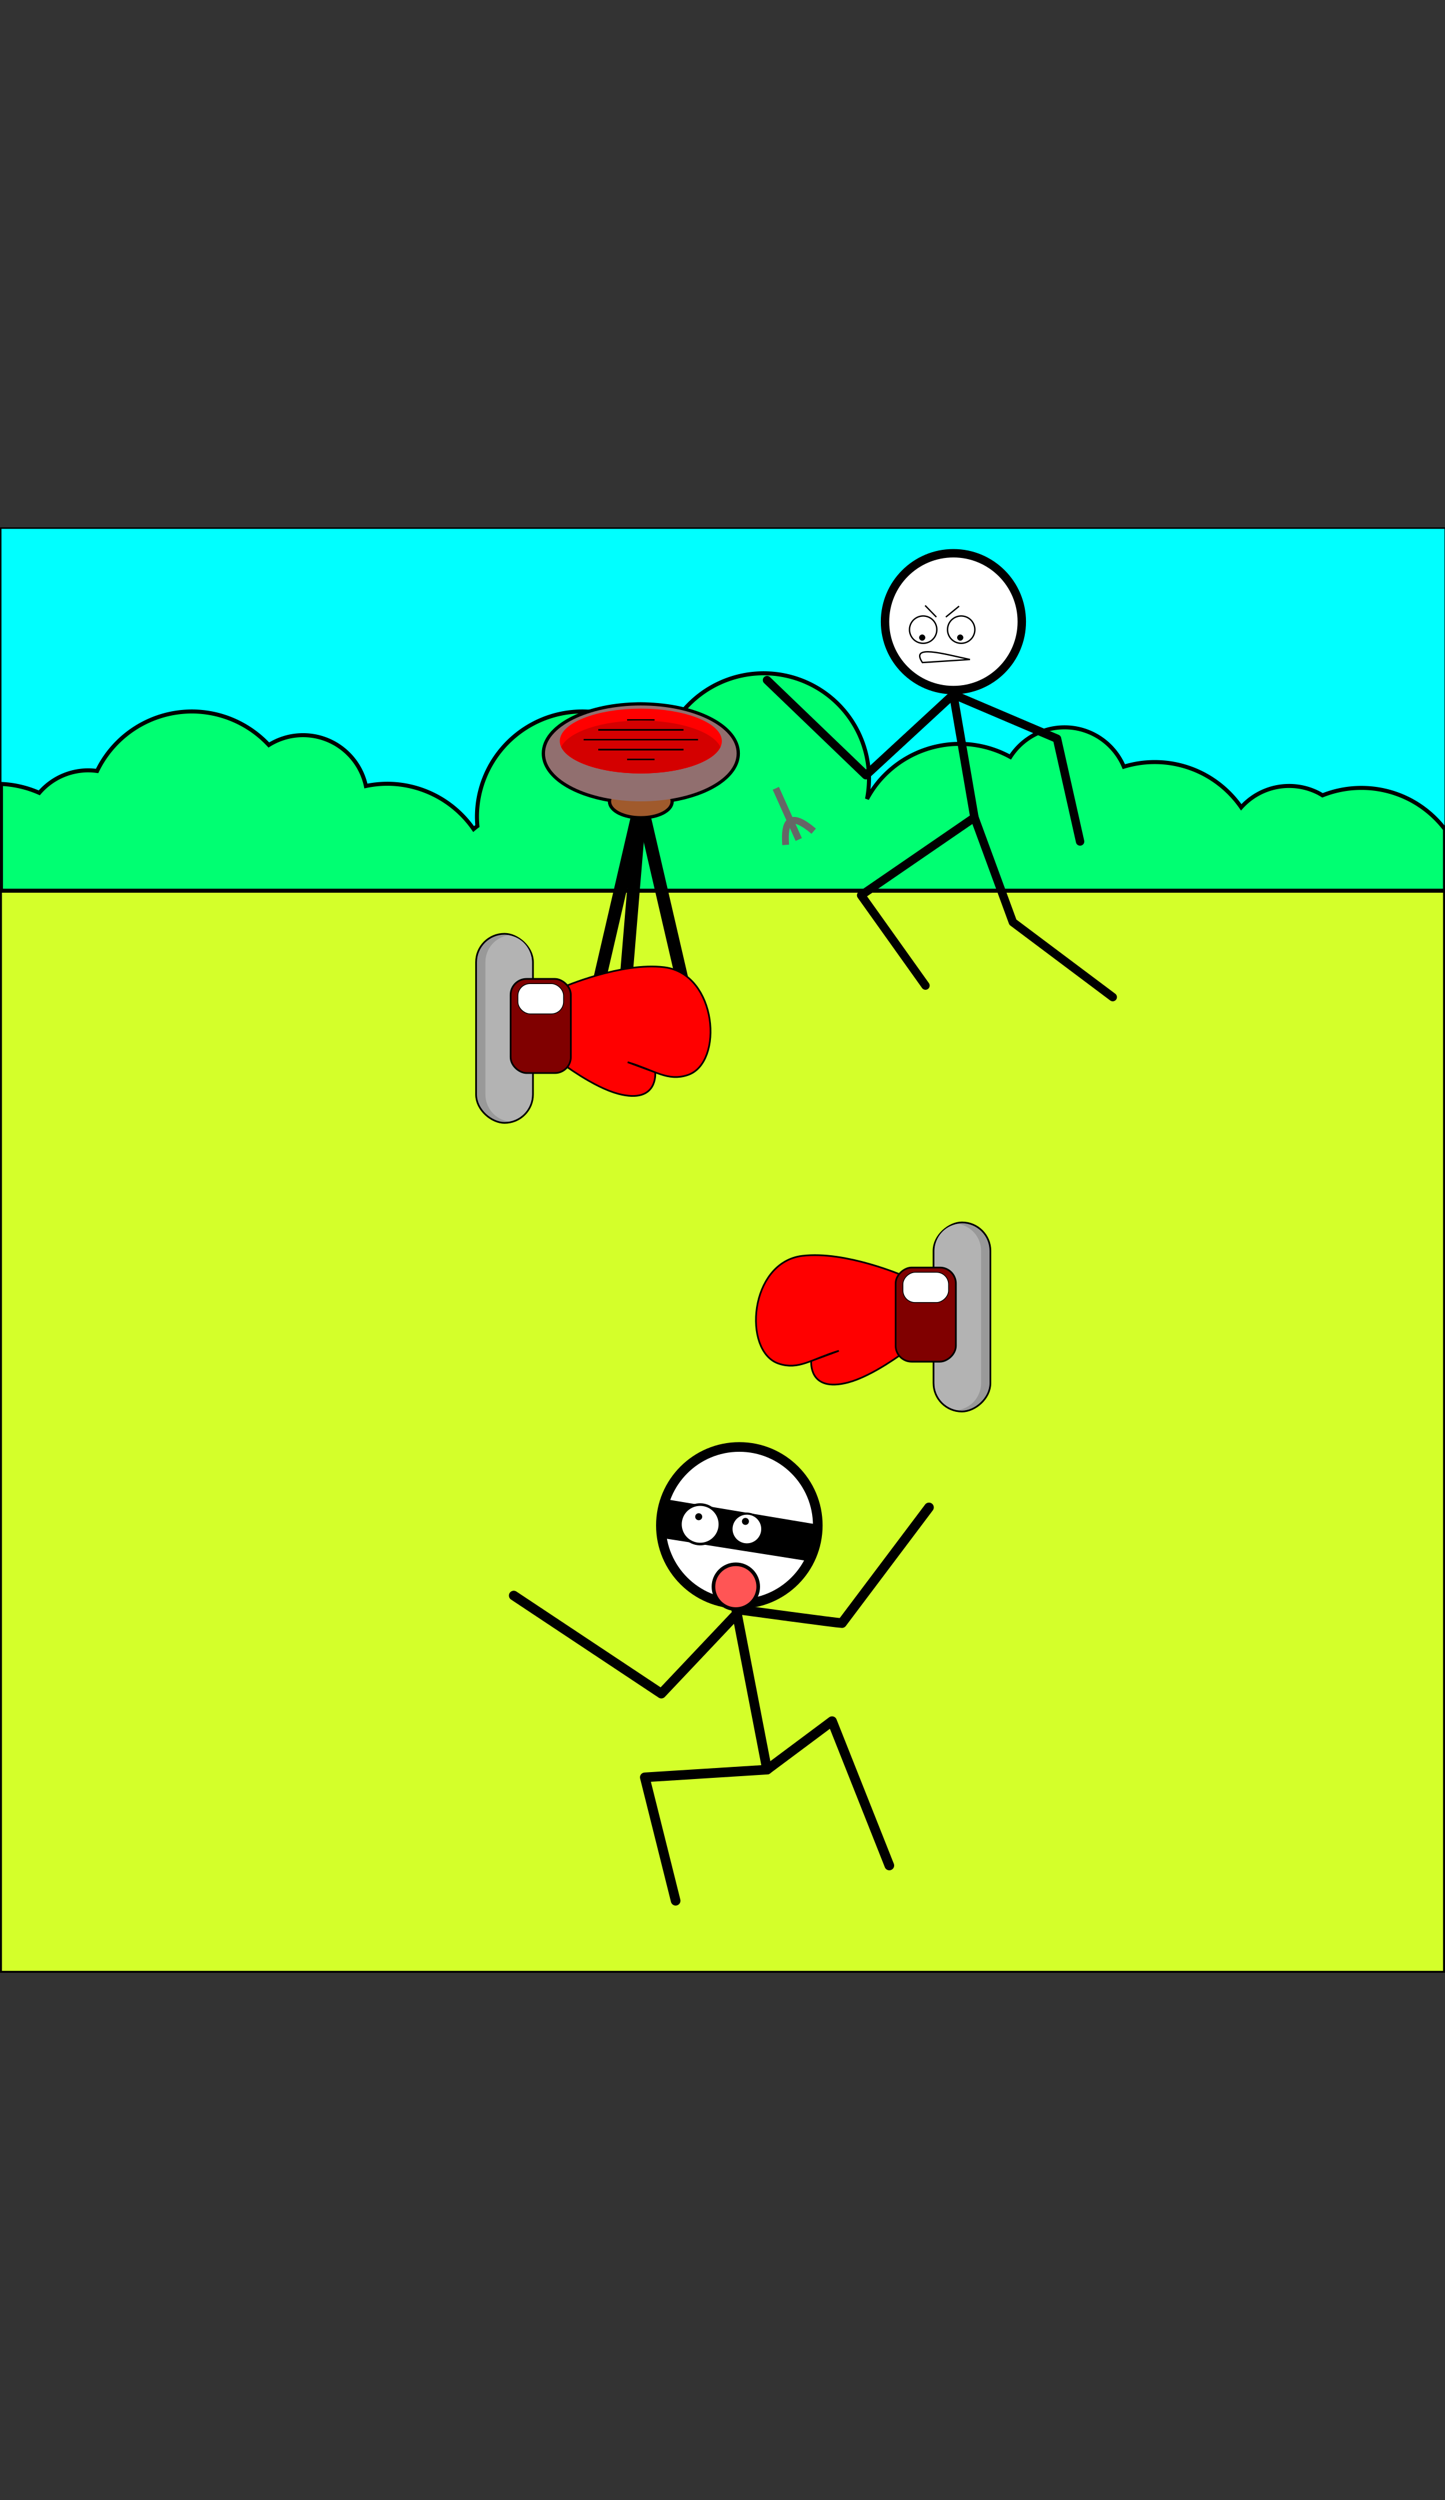 <?xml version="1.0" encoding="UTF-8" standalone="no"?>
<!-- Created with Inkscape (http://www.inkscape.org/) -->

<svg
   xmlns:dc="http://purl.org/dc/elements/1.1/"
   xmlns:cc="http://creativecommons.org/ns#"
   xmlns:rdf="http://www.w3.org/1999/02/22-rdf-syntax-ns#"
   xmlns:svg="http://www.w3.org/2000/svg"
   xmlns="http://www.w3.org/2000/svg"
   xmlns:sodipodi="http://sodipodi.sourceforge.net/DTD/sodipodi-0.dtd"
   xmlns:inkscape="http://www.inkscape.org/namespaces/inkscape"
   width="740"
   height="1280"
   version="1.1"
   viewBox="0 0 740 1280"
   xml:space="preserve"
   id="svg18"
   sodipodi:docname="level18lose.svg"
   inkscape:version="0.92.5 (2060ec1f9f, 2020-04-08)"><rect x="0" y="0" width="740" height="1280" fill="#333333" stroke="none"/><defs
     id="defs22" /><sodipodi:namedview
     pagecolor="#ffffff"
     bordercolor="#666666"
     borderopacity="1"
     objecttolerance="10"
     gridtolerance="10"
     guidetolerance="10"
     inkscape:pageopacity="0"
     inkscape:pageshadow="2"
     inkscape:window-width="1920"
     inkscape:window-height="986"
     id="namedview20"
     showgrid="false"
     inkscape:zoom="0.70710678"
     inkscape:cx="123.43789"
     inkscape:cy="1060.0462"
     inkscape:window-x="1909"
     inkscape:window-y="49"
     inkscape:window-maximized="1"
     inkscape:current-layer="svg18"
     inkscape:snap-bbox="true"
     inkscape:bbox-paths="true"
     inkscape:snap-bbox-edge-midpoints="true"
     inkscape:bbox-nodes="true"
     inkscape:snap-bbox-midpoints="true"
     inkscape:object-paths="true"
     inkscape:snap-intersection-paths="true"
     inkscape:snap-smooth-nodes="true"
     inkscape:snap-midpoints="true"
     inkscape:snap-object-midpoints="true"
     inkscape:snap-center="true"
     inkscape:snap-text-baseline="true"
     inkscape:snap-page="true"
     inkscape:snap-global="true" /><rect
     style="opacity:1;vector-effect:none;fill:#d4ff2a;fill-opacity:1;stroke:#000000;stroke-width:1;stroke-linecap:round;stroke-linejoin:miter;stroke-miterlimit:4;stroke-dasharray:none;stroke-dashoffset:0;stroke-opacity:1;paint-order:normal"
     id="rect821"
     width="739"
     height="739"
     x="0.5"
     y="270.5" /><rect
     y="270.5"
     x="0.5"
     height="185.499"
     width="739.499"
     id="rect870"
     style="opacity:1;vector-effect:none;fill:#00ffff;fill-opacity:1;stroke:#000000;stroke-width:0.501;stroke-linecap:round;stroke-linejoin:miter;stroke-miterlimit:4;stroke-dasharray:none;stroke-dashoffset:0;stroke-opacity:1;paint-order:normal" /><path
     inkscape:connector-curvature="0"
     style="opacity:1;vector-effect:none;fill:#00ff72;fill-opacity:1;stroke:#000000;stroke-width:2.06;stroke-linecap:butt;stroke-linejoin:miter;stroke-miterlimit:4;stroke-dasharray:none;stroke-dashoffset:0;stroke-opacity:1;paint-order:markers stroke fill"
     d="m 392.652,344.72 a 54,54 0 0 0 -42.875,19.197 54,54 0 0 0 -10.396,19.436 54,54 0 0 0 -41.131,-19.104 54,54 0 0 0 -54,54 54,54 0 0 0 0.236,4.658 33,33 0 0 0 -1.949,1.555 54,54 0 0 0 -44.287,-23.213 54,54 0 0 0 -10.863,1.164 33,33 0 0 0 -17.035,-22.348 33,33 0 0 0 -32.678,1.344 A 54,54 0 0 0 98.249,364.249 54,54 0 0 0 49.724,394.712 33,33 0 0 0 20.113,405.915 54,54 0 0 0 0.499,401.351 v 54.648 H 739.999 v -31.408 a 54,54 0 0 0 -17.977,-15.164 54,54 0 0 0 -44.754,-2.24 33,33 0 0 0 -1.918,-1.121 33,33 0 0 0 -39.707,7.254 54,54 0 0 0 -19.424,-17.109 54,54 0 0 0 -40.682,-3.689 33,33 0 0 0 -15.188,-16.455 33,33 0 0 0 -42.953,11.459 54,54 0 0 0 -67.293,12.496 54,54 0 0 0 -6.082,9.012 54,54 0 0 0 -18.158,-51.643 54,54 0 0 0 -33.213,-12.67 z"
     id="path872" /><g
     id="g1402"
     transform="matrix(0.838,0,0,0.838,-54.286,-131.725)"><path
       inkscape:connector-curvature="0"
       style="fill:none;stroke:#000000;stroke-width:7.76px;stroke-linecap:round;stroke-linejoin:round;stroke-miterlimit:4;stroke-dasharray:none;stroke-opacity:1"
       d="M 428.636,766.517 456.396,646.758 447.836,749.557"
       id="path1279" /><path
       inkscape:connector-curvature="0"
       style="fill:none;stroke:#000000;stroke-width:7.76px;stroke-linecap:round;stroke-linejoin:round;stroke-miterlimit:4;stroke-dasharray:none;stroke-opacity:1"
       d="m 456.396,646.758 27.76,119.759"
       id="path1281" /><path
       inkscape:connector-curvature="0"
       style="fill:#000000;fill-opacity:1;fill-rule:nonzero;stroke:#000000;stroke-width:4px;stroke-linecap:round;stroke-linejoin:round;stroke-miterlimit:4;stroke-dasharray:none;stroke-opacity:1"
       d="m 456.396,588.199 c -1.2,0 -2.32,0 -3.52,0.08 v 0 c -30.88,0.88 -55.04,13.68 -55.04,29.2 0,12.72 16.48,24 40.64,27.84 -0.08,0.48 -0.24,0.96 -0.24,1.44 0,5.04 8.16,9.04 18.16,9.04 10,0 18.16,-4 18.16,-9.04 0,-0.48 -0.08,-0.96 -0.24,-1.44 24.16,-3.84 40.64,-15.12 40.64,-27.84 0,-15.2 -23.28,-27.84 -53.6,-29.12 v 0 c -1.68,-0.08 -3.28,-0.16 -4.96,-0.16 z"
       id="path1283" /><path
       inkscape:connector-curvature="0"
       style="fill:#a05a2c;fill-opacity:1;fill-rule:nonzero;stroke:none"
       d="m 474.556,646.758 c 0,5.04 -8.16,9.04 -18.16,9.04 -10,0 -18.16,-4 -18.16,-9.04 0,-5.04 8.16,-9.04 18.16,-9.04 10,0 18.16,4 18.16,9.04 z"
       id="path1285" /><path
       inkscape:connector-curvature="0"
       style="fill:#916f6f;fill-opacity:1;fill-rule:nonzero;stroke:none"
       d="m 514.956,617.478 c 0,16.16 -26.24,29.28 -58.56,29.28 -32.32,0 -58.56,-13.12 -58.56,-29.28 0,-16.16 26.24,-29.28 58.56,-29.28 32.32,0 58.56,13.12 58.56,29.28 z"
       id="path1287" /><path
       inkscape:connector-curvature="0"
       style="fill:#ff0000;fill-opacity:1;fill-rule:nonzero;stroke:none"
       d="m 505.916,609.958 c 0,10.88 -22.16,19.76 -49.52,19.76 -27.36,0 -49.52,-8.88 -49.52,-19.76 0,-10.96 22.16,-19.84 49.52,-19.84 27.36,0 49.52,8.88 49.52,19.84 z"
       id="path1289" /><path
       inkscape:connector-curvature="0"
       style="fill:none;stroke:#000000;stroke-width:0.88px;stroke-linecap:butt;stroke-linejoin:miter;stroke-miterlimit:4;stroke-dasharray:none;stroke-opacity:1"
       d="m 447.996,596.999 h 16.8"
       id="path1291" /><path
       inkscape:connector-curvature="0"
       style="fill:#d40000;fill-opacity:1;fill-rule:nonzero;stroke:none"
       d="m 456.396,597.399 c -23.84,0 -44.24,6.8 -48.64,16.16 4.4,9.36 24.8,16.16 48.64,16.16 23.84,0 44.24,-6.8 48.64,-16.16 -4.4,-9.36 -24.8,-16.16 -48.64,-16.16 z"
       id="path1293" /><path
       inkscape:connector-curvature="0"
       style="fill:none;stroke:#000000;stroke-width:0.88px;stroke-linecap:butt;stroke-linejoin:miter;stroke-miterlimit:4;stroke-dasharray:none;stroke-opacity:1"
       d="m 421.436,609.078 h 69.919"
       id="path1295" /><path
       inkscape:connector-curvature="0"
       style="fill:none;stroke:#000000;stroke-width:1.04px;stroke-linecap:butt;stroke-linejoin:miter;stroke-miterlimit:4;stroke-dasharray:none;stroke-opacity:1"
       d="m 430.396,603.078 h 52.08"
       id="path1297" /><path
       inkscape:connector-curvature="0"
       style="fill:none;stroke:#000000;stroke-width:0.88px;stroke-linecap:butt;stroke-linejoin:miter;stroke-miterlimit:4;stroke-dasharray:none;stroke-opacity:1"
       d="m 447.996,621.158 h 16.8"
       id="path1299" /><path
       inkscape:connector-curvature="0"
       style="fill:none;stroke:#000000;stroke-width:1.04px;stroke-linecap:butt;stroke-linejoin:miter;stroke-miterlimit:4;stroke-dasharray:none;stroke-opacity:1"
       d="m 430.396,615.158 h 52.08"
       id="path1301" /></g><g
     id="g1009"
     transform="matrix(0,-0.884,0.884,0,-219.376,1140.109)"><g
       inkscape:export-ydpi="96"
       inkscape:export-xdpi="96"
       id="g1523"
       style="display:inline"
       transform="translate(742.632,191.23)"><rect
         style="opacity:1;vector-effect:none;fill:#999999;fill-opacity:1;stroke:#000000;stroke-width:1;stroke-linecap:round;stroke-linejoin:round;stroke-miterlimit:4;stroke-dasharray:none;stroke-dashoffset:0;stroke-opacity:1;paint-order:markers fill stroke"
         id="rect1440"
         width="109.512"
         height="32.95"
         x="-270.388"
         y="597.732"
         ry="16.475"
         rx="16.475" /><path
         sodipodi:type="inkscape:offset"
         inkscape:radius="-0.60570508"
         inkscape:original="M -253.91211 597.73242 C -262.22211 597.73242 -269.03789 603.82935 -270.19531 611.80859 C -269.03789 619.78783 -262.22211 625.88477 -253.91211 625.88477 L -177.35156 625.88477 C -169.04156 625.88477 -162.22578 619.78783 -161.06836 611.80859 C -162.22578 603.82935 -169.04156 597.73242 -177.35156 597.73242 L -253.91211 597.73242 z "
         style="opacity:1;vector-effect:none;fill:#b3b3b3;fill-opacity:1;stroke:none;stroke-width:1;stroke-linecap:round;stroke-linejoin:round;stroke-miterlimit:4;stroke-dasharray:none;stroke-dashoffset:0;stroke-opacity:1;paint-order:markers fill stroke"
         id="rect1442"
         d="m -253.912,598.338 c -7.982,0 -14.509,5.827 -15.662,13.471 1.153,7.644 7.68,13.471 15.662,13.471 h 76.561 c 7.982,0 14.509,-5.827 15.662,-13.471 -1.153,-7.644 -7.68,-13.471 -15.662,-13.471 z" /></g><g
       inkscape:export-ydpi="96"
       inkscape:export-xdpi="96"
       id="g1519"
       style="display:inline"
       transform="translate(746.622,228.318)"><path
         style="fill:#ff0000;stroke:#000000;stroke-width:1px;stroke-linecap:butt;stroke-linejoin:miter;stroke-opacity:1"
         d="m -239.661,544.097 43.778,-0.606 c 0,0 14.721,-33.791 11.65,-58.895 -3.77,-30.817 -55.277,-34.641 -62.378,-13.744 -4.004,11.783 2.653,19.147 7.393,34.928 l -5.892,-15.968 c 0,0 -18.482,-1.871 -12.474,21.26 3.772,14.522 17.923,33.025 17.923,33.025 z"
         id="path1451"
         inkscape:connector-curvature="0"
         sodipodi:nodetypes="ccssccsc" /><rect
         style="opacity:1;vector-effect:none;fill:#800000;fill-opacity:1;stroke:#000000;stroke-width:1;stroke-linecap:round;stroke-linejoin:round;stroke-miterlimit:4;stroke-dasharray:none;stroke-dashoffset:0;stroke-opacity:1;paint-order:markers fill stroke"
         id="rect1455"
         width="54.514"
         height="34.889"
         x="-245.508"
         y="538.697"
         ry="9.251"
         rx="9.251" /><rect
         ry="7.023"
         y="542.898"
         x="-211.261"
         height="26.486"
         width="17.541"
         id="rect1457"
         style="opacity:1;vector-effect:none;fill:#ffffff;fill-opacity:1;stroke:#000000;stroke-width:0.494;stroke-linecap:round;stroke-linejoin:round;stroke-miterlimit:4;stroke-dasharray:none;stroke-dashoffset:0;stroke-opacity:1;paint-order:markers fill stroke"
         rx="7.023" /></g></g><g
     transform="matrix(0,-0.884,-0.884,0,970.375,992.34)"
     id="g1025"><g
       transform="translate(742.632,191.23)"
       style="display:inline"
       id="g1015"
       inkscape:export-xdpi="96"
       inkscape:export-ydpi="96"><rect
         rx="16.475"
         ry="16.475"
         y="597.732"
         x="-270.388"
         height="32.95"
         width="109.512"
         id="rect1011"
         style="opacity:1;vector-effect:none;fill:#999999;fill-opacity:1;stroke:#000000;stroke-width:1;stroke-linecap:round;stroke-linejoin:round;stroke-miterlimit:4;stroke-dasharray:none;stroke-dashoffset:0;stroke-opacity:1;paint-order:markers fill stroke" /><path
         d="m -253.912,598.338 c -7.982,0 -14.509,5.827 -15.662,13.471 1.153,7.644 7.68,13.471 15.662,13.471 h 76.561 c 7.982,0 14.509,-5.827 15.662,-13.471 -1.153,-7.644 -7.68,-13.471 -15.662,-13.471 z"
         id="path1013"
         style="opacity:1;vector-effect:none;fill:#b3b3b3;fill-opacity:1;stroke:none;stroke-width:1;stroke-linecap:round;stroke-linejoin:round;stroke-miterlimit:4;stroke-dasharray:none;stroke-dashoffset:0;stroke-opacity:1;paint-order:markers fill stroke"
         inkscape:original="M -253.91211 597.73242 C -262.22211 597.73242 -269.03789 603.82935 -270.19531 611.80859 C -269.03789 619.78783 -262.22211 625.88477 -253.91211 625.88477 L -177.35156 625.88477 C -169.04156 625.88477 -162.22578 619.78783 -161.06836 611.80859 C -162.22578 603.82935 -169.04156 597.73242 -177.35156 597.73242 L -253.91211 597.73242 z "
         inkscape:radius="-0.60570508"
         sodipodi:type="inkscape:offset" /></g><g
       transform="translate(746.622,228.318)"
       style="display:inline"
       id="g1023"
       inkscape:export-xdpi="96"
       inkscape:export-ydpi="96"><path
         sodipodi:nodetypes="ccssccsc"
         inkscape:connector-curvature="0"
         id="path1017"
         d="m -239.661,544.097 43.778,-0.606 c 0,0 14.721,-33.791 11.65,-58.895 -3.77,-30.817 -55.277,-34.641 -62.378,-13.744 -4.004,11.783 2.653,19.147 7.393,34.928 l -5.892,-15.968 c 0,0 -18.482,-1.871 -12.474,21.26 3.772,14.522 17.923,33.025 17.923,33.025 z"
         style="fill:#ff0000;stroke:#000000;stroke-width:1px;stroke-linecap:butt;stroke-linejoin:miter;stroke-opacity:1" /><rect
         rx="9.251"
         ry="9.251"
         y="538.697"
         x="-245.508"
         height="34.889"
         width="54.514"
         id="rect1019"
         style="opacity:1;vector-effect:none;fill:#800000;fill-opacity:1;stroke:#000000;stroke-width:1;stroke-linecap:round;stroke-linejoin:round;stroke-miterlimit:4;stroke-dasharray:none;stroke-dashoffset:0;stroke-opacity:1;paint-order:markers fill stroke" /><rect
         rx="7.023"
         style="opacity:1;vector-effect:none;fill:#ffffff;fill-opacity:1;stroke:#000000;stroke-width:0.494;stroke-linecap:round;stroke-linejoin:round;stroke-miterlimit:4;stroke-dasharray:none;stroke-dashoffset:0;stroke-opacity:1;paint-order:markers fill stroke"
         id="rect1021"
         width="17.541"
         height="26.486"
         x="-211.261"
         y="542.898"
         ry="7.023" /></g></g><g
     id="g912"
     transform="translate(-264.262,-7.036)"><path
       style="fill:none;fill-opacity:1;stroke:#000000;stroke-width:4.939;stroke-linecap:round;stroke-linejoin:round;stroke-miterlimit:4;stroke-dasharray:none;stroke-dashoffset:0;stroke-opacity:1;paint-order:markers fill stroke"
       d="m 641.291,831.232 15.793,81.787 -62.61,3.948 15.793,63.174"
       id="path5538-0"
       sodipodi:nodetypes="cccc"
       inkscape:connector-curvature="0" /><path
       style="fill:none;fill-opacity:1;stroke:#000000;stroke-width:4.939;stroke-linecap:round;stroke-linejoin:round;stroke-miterlimit:4;stroke-dasharray:none;stroke-dashoffset:0;stroke-opacity:1;paint-order:markers fill stroke"
       d="m 657.085,913.02 33.279,-24.818 29.331,73.891"
       id="path5559-3"
       inkscape:connector-curvature="0" /><path
       style="fill:none;fill-opacity:1;stroke:#000000;stroke-width:4.939;stroke-linecap:round;stroke-linejoin:round;stroke-miterlimit:4;stroke-dasharray:none;stroke-dashoffset:0;stroke-opacity:1;paint-order:markers fill stroke"
       d="m 740,778.776 -44.56,59.225 c -2.256,0 -51.957,-6.78 -51.957,-6.78 l -40.548,42.879 -75.583,-50.2"
       id="path5561-0"
       inkscape:connector-curvature="0" /><circle
       style="fill:#ffffff;fill-opacity:1;stroke:#000000;stroke-width:4.939;stroke-linecap:round;stroke-linejoin:round;stroke-miterlimit:4;stroke-dasharray:none;stroke-dashoffset:0;stroke-opacity:1;paint-order:markers fill stroke"
       id="circle4637-2"
       cx="642.882"
       cy="787.995"
       r="40.171" /><path
       style="fill:#000000;stroke:#000000;stroke-width:0.823px;stroke-linecap:butt;stroke-linejoin:miter;stroke-opacity:1"
       d="m 603.4,794.034 74.584,11.766 2.592,-4.986 1.197,-3.789 0.997,-3.789 0.598,-5.185 -78.772,-13.162 -2.194,10.37 z"
       id="path5536-7"
       inkscape:connector-curvature="0" /><circle
       style="display:inline;fill:#ffffff;fill-opacity:1;stroke:#000000;stroke-width:1.346;stroke-linecap:round;stroke-linejoin:round;stroke-miterlimit:4;stroke-dasharray:none;stroke-dashoffset:0;stroke-opacity:1;paint-order:markers fill stroke"
       id="circle4649-3"
       cx="-627.319"
       cy="783.851"
       r="10.108"
       transform="rotate(-77.013)" /><circle
       style="display:inline;fill:#000000;fill-opacity:1;stroke:none;stroke-width:0.823;stroke-linecap:round;stroke-linejoin:round;stroke-miterlimit:4;stroke-dasharray:none;stroke-dashoffset:0;stroke-opacity:1;paint-order:markers fill stroke"
       id="circle4651-1"
       cx="-97.086"
       cy="995.739"
       r="1.795"
       transform="rotate(-44.016)" /><circle
       style="display:inline;fill:#ffffff;fill-opacity:1;stroke:#000000;stroke-width:1.047;stroke-linecap:round;stroke-linejoin:round;stroke-miterlimit:4;stroke-dasharray:none;stroke-dashoffset:0;stroke-opacity:1;paint-order:markers fill stroke"
       id="circle4675-5"
       cx="-624.273"
       cy="807.707"
       r="7.865"
       transform="rotate(-77.013)" /><circle
       style="display:inline;fill:#000000;fill-opacity:1;stroke:none;stroke-width:0.823;stroke-linecap:round;stroke-linejoin:round;stroke-miterlimit:4;stroke-dasharray:none;stroke-dashoffset:0;stroke-opacity:1;paint-order:markers fill stroke"
       id="circle4677-9"
       cx="-81.539"
       cy="1014.088"
       r="1.795"
       transform="rotate(-44.016)" /><circle
       style="fill:#ff5555;fill-opacity:1;stroke:#000000;stroke-width:1.855;stroke-linecap:round;stroke-linejoin:round;stroke-miterlimit:4;stroke-dasharray:none;stroke-dashoffset:0;stroke-opacity:1;paint-order:markers fill stroke"
       id="path4756-2"
       cx="641.09"
       cy="819.36"
       r="11.462" /></g><g
     id="g1053"><circle
       r="35.024"
       cy="318.267"
       cx="488.251"
       id="circle5587"
       style="fill:#ffffff;fill-opacity:1;stroke:#000000;stroke-width:4.306;stroke-linecap:round;stroke-linejoin:round;stroke-miterlimit:4;stroke-dasharray:none;stroke-dashoffset:0;stroke-opacity:1;paint-order:markers fill stroke" /><circle
       style="fill:#ffffff;fill-opacity:1;stroke:#000000;stroke-width:0.718;stroke-linecap:round;stroke-linejoin:round;stroke-miterlimit:4;stroke-dasharray:none;stroke-dashoffset:0;stroke-opacity:1;paint-order:markers fill stroke"
       id="circle5589"
       cx="560.562"
       cy="-114.629"
       r="5.39"
       transform="rotate(45.834)" /><circle
       transform="rotate(78.831)"
       style="fill:#000000;fill-opacity:1;stroke:none;stroke-width:0.718;stroke-linecap:round;stroke-linejoin:round;stroke-miterlimit:4;stroke-dasharray:none;stroke-dashoffset:0;stroke-opacity:1;paint-order:markers fill stroke"
       id="circle5591"
       cx="404.895"
       cy="-400.064"
       r="1.565" /><circle
       transform="rotate(78.831)"
       style="fill:#000000;fill-opacity:1;stroke:none;stroke-width:0.718;stroke-linecap:round;stroke-linejoin:round;stroke-miterlimit:4;stroke-dasharray:none;stroke-dashoffset:0;stroke-opacity:1;paint-order:markers fill stroke"
       id="circle5593"
       cx="404.895"
       cy="-400.064"
       r="1.565" /><circle
       transform="rotate(78.831)"
       style="fill:#000000;fill-opacity:1;stroke:none;stroke-width:0.718;stroke-linecap:round;stroke-linejoin:round;stroke-miterlimit:4;stroke-dasharray:none;stroke-dashoffset:0;stroke-opacity:1;paint-order:markers fill stroke"
       id="circle5595"
       cx="404.895"
       cy="-400.064"
       r="1.565" /><circle
       style="fill:#ffffff;fill-opacity:1;stroke:#000000;stroke-width:0.718;stroke-linecap:round;stroke-linejoin:round;stroke-miterlimit:4;stroke-dasharray:none;stroke-dashoffset:0;stroke-opacity:1;paint-order:markers fill stroke"
       id="circle5605"
       cx="574.857"
       cy="-129.346"
       r="5.39"
       transform="rotate(45.834)" /><circle
       transform="rotate(78.831)"
       style="fill:#000000;fill-opacity:1;stroke:none;stroke-width:0.718;stroke-linecap:round;stroke-linejoin:round;stroke-miterlimit:4;stroke-dasharray:none;stroke-dashoffset:0;stroke-opacity:1;paint-order:markers fill stroke"
       id="circle5607"
       cx="408.869"
       cy="-420.192"
       r="1.565" /><circle
       transform="rotate(78.831)"
       style="fill:#000000;fill-opacity:1;stroke:none;stroke-width:0.718;stroke-linecap:round;stroke-linejoin:round;stroke-miterlimit:4;stroke-dasharray:none;stroke-dashoffset:0;stroke-opacity:1;paint-order:markers fill stroke"
       id="circle5609"
       cx="408.869"
       cy="-420.192"
       r="1.565" /><circle
       transform="rotate(78.831)"
       style="fill:#000000;fill-opacity:1;stroke:none;stroke-width:0.718;stroke-linecap:round;stroke-linejoin:round;stroke-miterlimit:4;stroke-dasharray:none;stroke-dashoffset:0;stroke-opacity:1;paint-order:markers fill stroke"
       id="circle5611"
       cx="408.869"
       cy="-420.192"
       r="1.565" /><path
       id="path5615"
       d="m 473.773,309.995 5.738,5.912"
       style="fill:none;stroke:#000000;stroke-width:0.718px;stroke-linecap:butt;stroke-linejoin:miter;stroke-opacity:1"
       inkscape:connector-curvature="0" /><path
       id="path5617"
       d="m 484.379,315.907 6.781,-5.564"
       style="fill:none;stroke:#000000;stroke-width:0.718px;stroke-linecap:butt;stroke-linejoin:miter;stroke-opacity:1"
       inkscape:connector-curvature="0" /><path
       sodipodi:nodetypes="ccc"
       id="path5619"
       d="m 472.382,339.206 c -6.443,-9.579 10.86,-4.383 24.342,-1.565 z"
       style="fill:none;stroke:#000000;stroke-width:0.718px;stroke-linecap:butt;stroke-linejoin:miter;stroke-opacity:1"
       inkscape:connector-curvature="0" /><path
       id="path5621"
       d="m 488.206,355.57 10.819,62.948 19.671,53.604 51.145,38.359"
       style="fill:none;fill-opacity:1;stroke:#000000;stroke-width:4.306;stroke-linecap:round;stroke-linejoin:round;stroke-miterlimit:4;stroke-dasharray:none;stroke-dashoffset:0;stroke-opacity:1;paint-order:markers fill stroke"
       inkscape:connector-curvature="0" /><path
       id="path5633"
       d="m 499.026,418.518 -58.03,39.834 32.949,46.227"
       style="fill:none;fill-opacity:1;stroke:#000000;stroke-width:4.306;stroke-linecap:round;stroke-linejoin:round;stroke-miterlimit:4;stroke-dasharray:none;stroke-dashoffset:0;stroke-opacity:1;paint-order:markers fill stroke"
       inkscape:connector-curvature="0" /><path
       id="path5635"
       d="m 392.801,348.193 50.653,48.686 44.752,-41.31 53.112,22.622 11.803,52.62"
       style="fill:none;fill-opacity:1;stroke:#000000;stroke-width:4.306;stroke-linecap:round;stroke-linejoin:round;stroke-miterlimit:4;stroke-dasharray:none;stroke-dashoffset:0;stroke-opacity:1;paint-order:markers fill stroke"
       inkscape:connector-curvature="0" /><circle
       style="fill:#ffffff;fill-opacity:1;stroke:#000000;stroke-width:0.718;stroke-linecap:round;stroke-linejoin:round;stroke-miterlimit:4;stroke-dasharray:none;stroke-dashoffset:0;stroke-opacity:1;paint-order:markers fill stroke"
       id="circle1043-5-6"
       cx="194.774"
       cy="-555.222"
       transform="rotate(103.889)"
       r="6.998" /><circle
       transform="rotate(136.886)"
       style="fill:#000000;fill-opacity:1;stroke:none;stroke-width:0.718;stroke-linecap:round;stroke-linejoin:round;stroke-miterlimit:4;stroke-dasharray:none;stroke-dashoffset:0;stroke-opacity:1;paint-order:markers fill stroke"
       id="circle1045-9-2"
       cx="-135.877"
       cy="-574.369"
       r="1.565" /><circle
       r="6.998"
       transform="rotate(103.889)"
       cy="-536.318"
       cx="199.449"
       id="circle4841"
       style="fill:#ffffff;fill-opacity:1;stroke:#000000;stroke-width:0.718;stroke-linecap:round;stroke-linejoin:round;stroke-miterlimit:4;stroke-dasharray:none;stroke-dashoffset:0;stroke-opacity:1;paint-order:markers fill stroke" /><circle
       transform="rotate(136.886)"
       r="1.565"
       cy="-561.059"
       cx="-121.661"
       id="circle4843"
       style="fill:#000000;fill-opacity:1;stroke:none;stroke-width:0.718;stroke-linecap:round;stroke-linejoin:round;stroke-miterlimit:4;stroke-dasharray:none;stroke-dashoffset:0;stroke-opacity:1;paint-order:markers fill stroke" /><path
       inkscape:connector-curvature="0"
       id="path1006-1"
       d="M 397.307,403.587 409.051,429.803"
       style="display:inline;fill:none;stroke:#666666;stroke-width:3.503;stroke-linecap:butt;stroke-linejoin:miter;stroke-miterlimit:4;stroke-dasharray:none;stroke-opacity:1" /><path
       sodipodi:nodetypes="cc"
       inkscape:connector-curvature="0"
       id="path1008-8"
       d="m 402.354,432.562 c -0.899,-11.979 1.99,-17.53 14.342,-7.024"
       style="display:inline;opacity:1;vector-effect:none;fill:none;fill-opacity:1;stroke:#666666;stroke-width:3.503;stroke-linecap:butt;stroke-linejoin:miter;stroke-miterlimit:4;stroke-dasharray:none;stroke-dashoffset:0;stroke-opacity:1" /></g></svg>